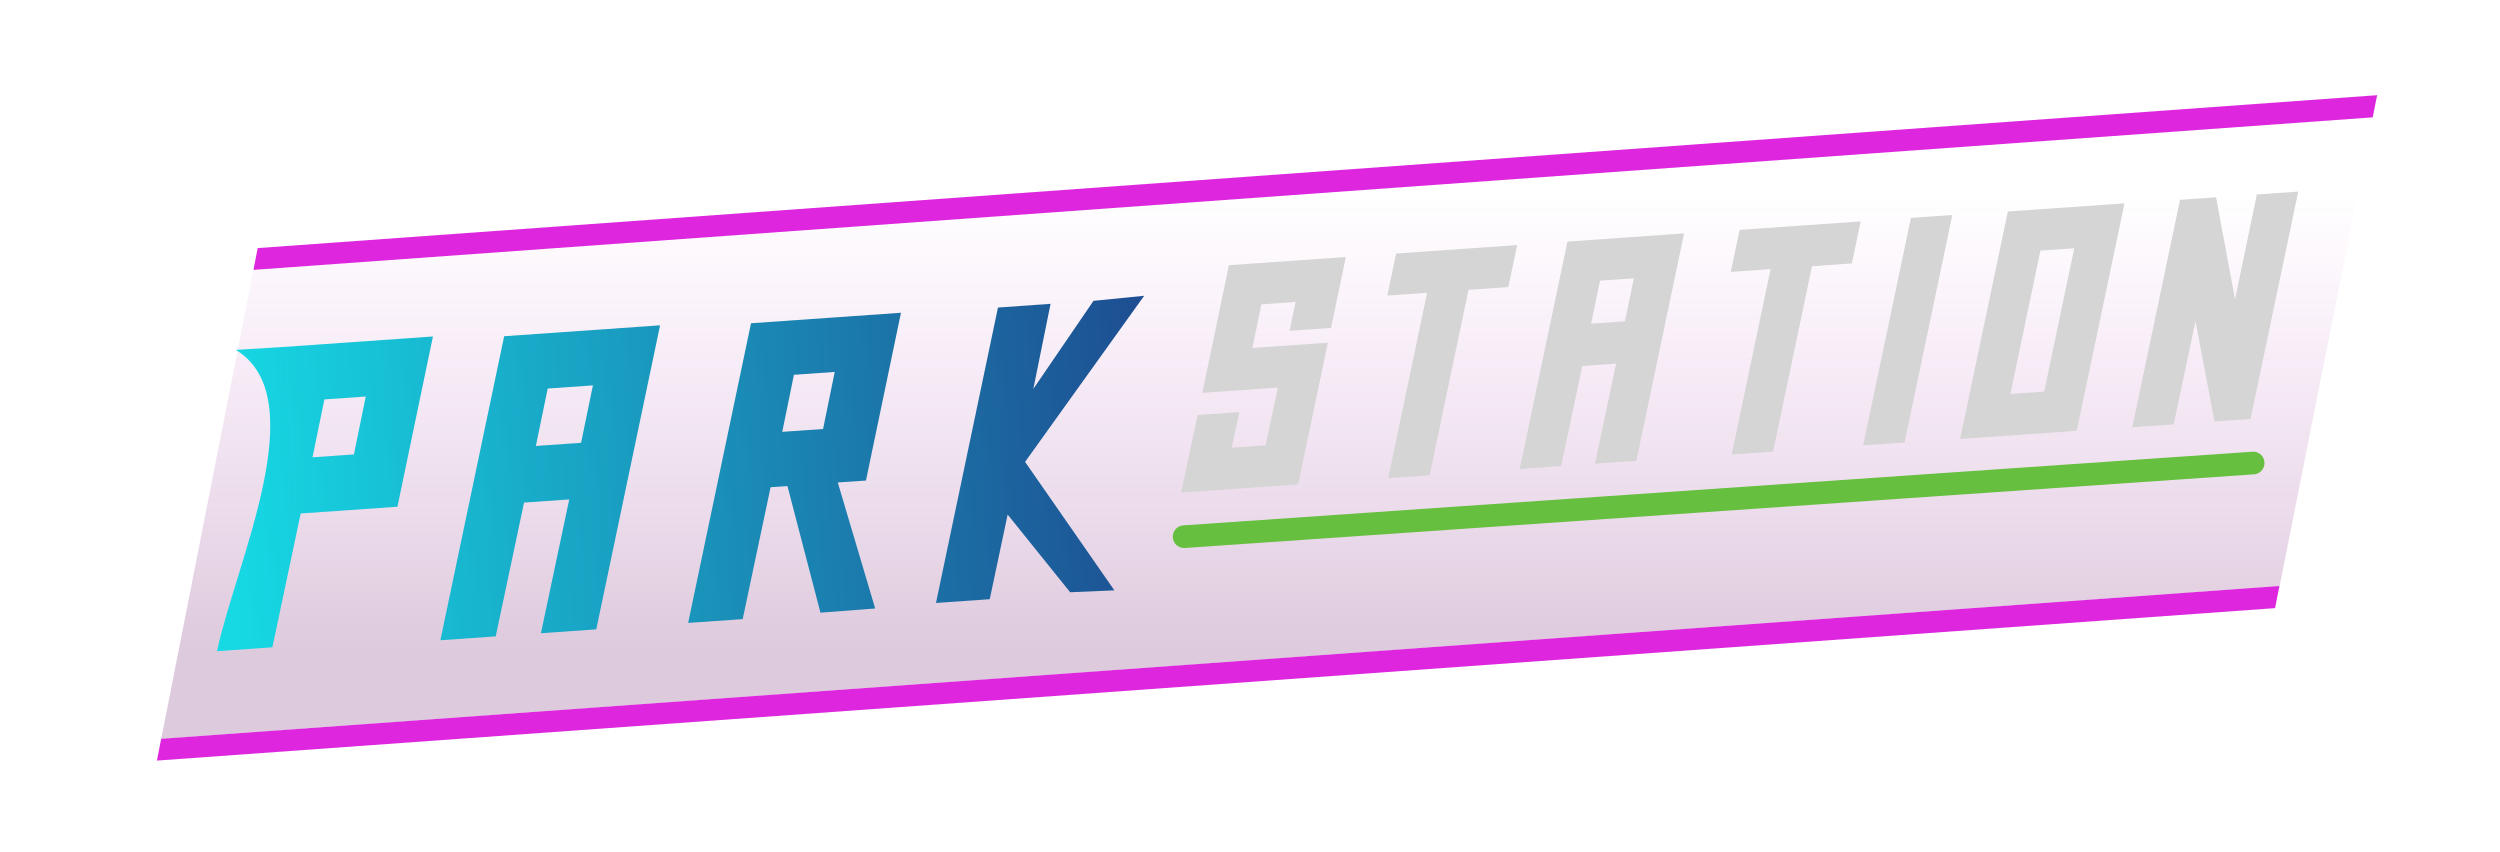 <?xml version="1.0" encoding="UTF-8" standalone="no"?>
<svg
   sodipodi:docname="parkstation-logo.svg"
   inkscape:version="1.1.1 (3bf5ae0d25, 2021-09-20)"
   id="svg8"
   version="1.1"
   viewBox="0 0 232.833 79.375"
   height="300"
   width="880"
   inkscape:export-filename="D:\Git Stuff\Parkstation\Resources\Textures\Logo\4x.png"
   inkscape:export-xdpi="988.69092"
   inkscape:export-ydpi="988.69092"
   xmlns:inkscape="http://www.inkscape.org/namespaces/inkscape"
   xmlns:sodipodi="http://sodipodi.sourceforge.net/DTD/sodipodi-0.dtd"
   xmlns:xlink="http://www.w3.org/1999/xlink"
   xmlns="http://www.w3.org/2000/svg"
   xmlns:svg="http://www.w3.org/2000/svg"
   xmlns:rdf="http://www.w3.org/1999/02/22-rdf-syntax-ns#"
   xmlns:cc="http://creativecommons.org/ns#"
   xmlns:dc="http://purl.org/dc/elements/1.1/">
  <defs
     id="defs2">
    <linearGradient
       inkscape:collect="always"
       id="linearGradient99648">
      <stop
         style="stop-color:#5f0a5c;stop-opacity:0.217"
         offset="0"
         id="stop99644" />
      <stop
         style="stop-color:#b614b4;stop-opacity:0"
         offset="1"
         id="stop99646" />
    </linearGradient>
    <linearGradient
       inkscape:collect="always"
       id="linearGradient96247">
      <stop
         style="stop-color:#16d9e4;stop-opacity:1"
         offset="0"
         id="stop96243" />
      <stop
         style="stop-color:#1d4f92;stop-opacity:1"
         offset="1"
         id="stop96245" />
    </linearGradient>
    <inkscape:path-effect
       effect="skeletal"
       id="path-effect89506"
       is_visible="true"
       lpeversion="1"
       pattern="M 0,4.992 C 0,2.236 2.236,0 4.992,0 c 2.756,0 4.992,2.236 4.992,4.992 0,2.756 -2.236,4.992 -4.992,4.992 C 2.236,9.984 0,7.748 0,4.992 Z"
       copytype="single_stretched"
       prop_scale="1"
       scale_y_rel="false"
       spacing="0"
       normal_offset="0"
       tang_offset="0"
       prop_units="false"
       vertical_pattern="false"
       hide_knot="false"
       fuse_tolerance="0" />
    <mask
       maskUnits="userSpaceOnUse"
       id="mask96213">
      <g
         transform="matrix(0.986,0,0,0.986,-43.784,-30.884)"
         id="g96223">
        <path
           inkscape:connector-curvature="0"
           id="path96215"
           style="fill:#fefefe;fill-opacity:1;fill-rule:nonzero;stroke:none;stroke-width:0.348"
           d="m 78.568,152.86 -2.595,0.181 0.742,-3.627 2.595,-0.182 z m -4.582,-6.724 -2.821,0.173 c 4.967,2.998 -0.036,13.443 -1.177,18.883 l 3.469,-0.242 1.774,-8.388 6.064,-0.423 2.225,-10.67 z"
           sodipodi:nodetypes="ccccccccccccc" />
        <path
           inkscape:connector-curvature="0"
           id="path96217"
           style="fill:#fefefe;fill-opacity:1;fill-rule:nonzero;stroke:none;stroke-width:0.343"
           d="m 107.973,151.267 -2.558,0.178 0.731,-3.575 2.558,-0.179 z m -4.516,-6.628 -3.941,18.783 3.419,-0.238 1.749,-8.268 1.056,-0.07 2.069,7.934 3.429,-0.263 -2.344,-7.9 1.768,-0.118 2.193,-10.517 z"
           sodipodi:nodetypes="cccccccccccccccc" />
        <path
           inkscape:connector-curvature="0"
           id="path96219"
           style="fill:#fefefe;fill-opacity:1;fill-rule:nonzero;stroke:none;stroke-width:0.338"
           d="m 118.935,143.656 -3.885,18.515 3.37,-0.235 1.122,-5.304 3.919,4.868 2.77,-0.119 -5.597,-8.053 7.465,-10.411 -3.177,0.317 -3.77,5.519 1.08,-5.332 z"
           sodipodi:nodetypes="cccccccccccc" />
        <path
           inkscape:connector-curvature="0"
           id="path96221"
           style="fill:#fefefe;fill-opacity:1;fill-rule:nonzero;stroke:none;stroke-width:0.348"
           d="m 90.714,148.731 2.834,-0.198 -0.742,3.6 -2.834,0.198 z m -6.727,15.777 3.469,-0.242 1.774,-8.387 2.834,-0.198 -1.775,8.387 3.469,-0.243 3.999,-19.056 -9.772,0.683 z" />
      </g>
    </mask>
    <linearGradient
       inkscape:collect="always"
       xlink:href="#linearGradient96247"
       id="linearGradient96249"
       x1="70.739"
       y1="156.895"
       x2="128.192"
       y2="153.177"
       gradientUnits="userSpaceOnUse" />
    <linearGradient
       inkscape:collect="always"
       xlink:href="#linearGradient96247"
       id="linearGradient98933"
       gradientUnits="userSpaceOnUse"
       x1="70.739"
       y1="156.895"
       x2="128.192"
       y2="153.177" />
    <linearGradient
       inkscape:collect="always"
       xlink:href="#linearGradient96247"
       id="linearGradient98935"
       gradientUnits="userSpaceOnUse"
       x1="70.739"
       y1="156.895"
       x2="128.192"
       y2="153.177" />
    <linearGradient
       inkscape:collect="always"
       xlink:href="#linearGradient96247"
       id="linearGradient98937"
       gradientUnits="userSpaceOnUse"
       x1="70.739"
       y1="156.895"
       x2="128.192"
       y2="153.177" />
    <linearGradient
       inkscape:collect="always"
       xlink:href="#linearGradient96247"
       id="linearGradient98939"
       gradientUnits="userSpaceOnUse"
       x1="70.739"
       y1="156.895"
       x2="128.192"
       y2="153.177" />
    <linearGradient
       inkscape:collect="always"
       xlink:href="#linearGradient99648"
       id="linearGradient99650"
       x1="109.711"
       y1="137.842"
       x2="109.711"
       y2="94.811"
       gradientUnits="userSpaceOnUse" />
  </defs>
  <sodipodi:namedview
     inkscape:window-maximized="1"
     inkscape:window-y="-8"
     inkscape:window-x="1912"
     inkscape:window-height="1417"
     inkscape:window-width="2560"
     fit-margin-bottom="60"
     fit-margin-right="100"
     fit-margin-left="100"
     fit-margin-top="60"
     units="px"
     showgrid="false"
     inkscape:document-rotation="0"
     inkscape:current-layer="layer3"
     inkscape:document-units="px"
     inkscape:cy="155.08931"
     inkscape:cx="402.94005"
     inkscape:zoom="2.0536554"
     inkscape:pageshadow="2"
     inkscape:pageopacity="0.0"
     borderopacity="1.0"
     bordercolor="#666666"
     pagecolor="#ffffff"
     id="base"
     inkscape:pagecheckerboard="1" />
  <g
     inkscape:groupmode="layer"
     id="layer3"
     inkscape:label="Layer 3">
    <path
       style="fill:url(#linearGradient99650);stroke:#000000;stroke-width:0;stroke-linecap:butt;stroke-linejoin:miter;stroke-opacity:1;stroke-miterlimit:4;stroke-dasharray:none;fill-opacity:1"
       d="M 15.952,101.788 7.356,145.463 204.647,131.231 213.334,87.583 15.952,101.788"
       id="path99609"
       transform="translate(7.658,-76.645)" />
  </g>
  <g
     transform="translate(7.658,-76.645)"
     id="layer1"
     inkscape:groupmode="layer"
     inkscape:label="Layer 1">
    <path
       style="fill:none;stroke:#000000;stroke-width:0.399px;stroke-linecap:butt;stroke-linejoin:miter;stroke-opacity:1"
       d="m 3.916,140.586 v 0"
       id="path89699"
       sodipodi:nodetypes="cc" />
    <g
       id="g2559"
       transform="matrix(1.507,0,0,1.507,-91.344,-140.633)">
      <g
         transform="matrix(0.986,0,0,0.986,73.533,-7.907)"
         id="g4470">
        <path
           inkscape:connector-curvature="0"
           id="path172"
           style="fill:#d5d5d5;fill-opacity:1;fill-rule:nonzero;stroke:none;stroke-width:0.348"
           d="m 64.97,175.725 -4.735,0.331 0.574,-2.735 2.139,-0.15 -0.376,1.809 2.595,-0.181 0.931,-4.443 -7.33,0.512 -1.664,8.001 4.735,-0.331 -0.773,3.62 -2.12,0.148 0.476,-2.232 -2.615,0.182 -1.03,4.866 7.33,-0.512 z" />
        <path
           inkscape:connector-curvature="0"
           id="path176"
           style="fill:#d5d5d5;fill-opacity:1;fill-rule:nonzero;stroke:none;stroke-width:0.348"
           d="m 68.695,172.77 2.496,-0.174 -2.437,11.621 2.595,-0.182 2.437,-11.621 2.496,-0.174 0.555,-2.634 -7.588,0.531 z" />
        <path
           inkscape:connector-curvature="0"
           id="path180"
           style="fill:#d5d5d5;fill-opacity:1;fill-rule:nonzero;stroke:none;stroke-width:0.348"
           d="m 81.473,174.532 0.555,-2.693 2.12,-0.148 -0.555,2.694 z m 2.833,8.598 2.992,-14.255 -7.31,0.512 -2.992,14.255 2.595,-0.182 1.327,-6.274 2.12,-0.148 -1.327,6.274 z" />
        <path
           inkscape:connector-curvature="0"
           id="path184"
           style="fill:#d5d5d5;fill-opacity:1;fill-rule:nonzero;stroke:none;stroke-width:0.348"
           d="m 92.878,182.553 2.437,-11.621 2.496,-0.175 0.555,-2.634 -7.588,0.531 -0.555,2.634 2.496,-0.174 -2.437,11.621 z" />
        <path
           inkscape:connector-curvature="0"
           id="path188"
           style="fill:#d5d5d5;fill-opacity:1;fill-rule:nonzero;stroke:none;stroke-width:0.348"
           d="m 98.524,182.158 2.595,-0.181 2.991,-14.255 -2.595,0.182 z" />
        <path
           inkscape:connector-curvature="0"
           id="path192"
           style="fill:#d5d5d5;fill-opacity:1;fill-rule:nonzero;stroke:none;stroke-width:0.348"
           d="m 109.632,169.954 2.12,-0.148 -1.882,8.987 -2.119,0.148 z m -5.032,11.802 7.31,-0.51 2.992,-14.255 -7.31,0.51 z" />
        <path
           sodipodi:nodetypes="ccccccccccc"
           inkscape:connector-curvature="0"
           id="path196"
           style="fill:#d5d5d5;fill-opacity:1;fill-rule:nonzero;stroke:none;stroke-width:0.348"
           d="m 117.986,180.844 1.367,-6.475 1.189,6.296 2.259,-0.158 2.992,-14.255 -2.595,0.182 -1.367,6.574 -1.189,-6.395 -2.259,0.158 -2.991,14.255 z" />
      </g>
      <g
         transform="matrix(0.986,0,0,0.986,-0.064,21.542)"
         id="g4477"
         style="fill:url(#linearGradient96249);fill-opacity:1">
        <path
           inkscape:connector-curvature="0"
           id="path156"
           style="fill:url(#linearGradient98933);fill-opacity:1;fill-rule:nonzero;stroke:none;stroke-width:0.348"
           d="m 78.568,152.86 -2.595,0.181 0.742,-3.627 2.595,-0.182 z m -4.582,-6.724 -2.821,0.173 c 4.967,2.998 -0.036,13.443 -1.177,18.883 l 3.469,-0.242 1.774,-8.388 6.064,-0.423 2.225,-10.67 z"
           sodipodi:nodetypes="ccccccccccccc" />
        <path
           inkscape:connector-curvature="0"
           id="path156-5"
           style="fill:url(#linearGradient98935);fill-opacity:1;fill-rule:nonzero;stroke:none;stroke-width:0.343"
           d="m 107.973,151.267 -2.558,0.178 0.731,-3.575 2.558,-0.179 z m -4.516,-6.628 -3.941,18.783 3.419,-0.238 1.749,-8.268 1.056,-0.07 2.069,7.934 3.429,-0.263 -2.344,-7.9 1.768,-0.118 2.193,-10.517 z"
           sodipodi:nodetypes="cccccccccccccccc" />
        <path
           inkscape:connector-curvature="0"
           id="path156-5-4"
           style="fill:url(#linearGradient98937);fill-opacity:1;fill-rule:nonzero;stroke:none;stroke-width:0.338"
           d="m 118.935,143.656 -3.885,18.515 3.37,-0.235 1.122,-5.304 3.919,4.868 2.77,-0.119 -5.597,-8.053 7.465,-10.411 -3.177,0.317 -3.77,5.519 1.08,-5.332 z"
           sodipodi:nodetypes="cccccccccccc" />
        <path
           inkscape:connector-curvature="0"
           id="path160"
           style="fill:url(#linearGradient98939);fill-opacity:1;fill-rule:nonzero;stroke:none;stroke-width:0.348"
           d="m 90.714,148.731 2.834,-0.198 -0.742,3.6 -2.834,0.198 z m -6.727,15.777 3.469,-0.242 1.774,-8.387 2.834,-0.198 -1.775,8.387 3.469,-0.243 3.999,-19.056 -9.772,0.683 z" />
      </g>
      <path
         sodipodi:nodetypes="ccccc"
         d="m 71.457,159.511 -0.261,1.346 130.971,-9.426 0.272,-1.369 z"
         style="fill:#dd26de;fill-opacity:1;fill-rule:nonzero;stroke:none;stroke-width:0.335"
         id="path204"
         inkscape:connector-curvature="0" />
      <path
         sodipodi:nodetypes="ccccc"
         d="m 65.23,191.183 130.9,-9.421 0.272,-1.369 -130.911,9.444 z"
         style="fill:#dd26de;fill-opacity:1;fill-rule:nonzero;stroke:none;stroke-width:0.335"
         id="path208"
         inkscape:connector-curvature="0" />
    </g>
    <path
       style="fill:none;stroke:#67bf40;stroke-width:2.113;stroke-linecap:round;stroke-linejoin:miter;stroke-miterlimit:4;stroke-dasharray:none;stroke-dashoffset:0;stroke-opacity:1"
       d="m 102.625,126.628 99.56,-6.859"
       id="path98777" />
  </g>
  <g
     inkscape:groupmode="layer"
     id="layer2"
     inkscape:label="Layer 2">
    <path
       style="fill:#67bf40;fill-opacity:1;stroke:#6abf40;stroke-width:0.159;stroke-linecap:butt;stroke-linejoin:miter;stroke-miterlimit:4;stroke-dasharray:none;stroke-opacity:1"
       d="m 24.079,133.779 3.282,-8.437 1.044,5.174 1.146,-3.555 0.604,2.33 1.642,-4.96 0.803,2.698 1.239,-1.502 1.287,4.282 2.263,-6.984 1.449,9.405 1.488,-3.61 0.652,1.223 1.752,-6.149 1.064,4.378 1.285,-2.794 1.193,4.272 1.785,-5.485 2.139,4.598 1.753,-3.986 1.459,3.973 1.161,-4.802 1.584,3.551 1,-2.965 0.803,3.944 1.472,-4.012 0.995,2.878 0.741,-3.58 1.483,4.756 1.215,-3.441 0.989,2.886 1.417,-5.542 1.22,4.317 1.042,-2.871 1.116,3.845 0.962,-3.778 0.989,2.944 0.921,-4.589 1.225,2.972 1.099,-3.406 0.918,3.363 1.163,-1.59 0.539,3.042 0.094,-4.531 1.535,4.116 1.443,-3.825 1.871,4.807 2.39,-4.996 1.552,4.98 0.156,3.316 -64.295,7.719 1.872,-4.38"
       id="path89697"
       sodipodi:nodetypes="cccccccccccccccccccccccccccccccccccccccccccccccccccc"
       transform="matrix(1.507,0,0,1.507,-17.797,-138.269)"
       mask="url(#mask96213)" />
  </g>
</svg>
